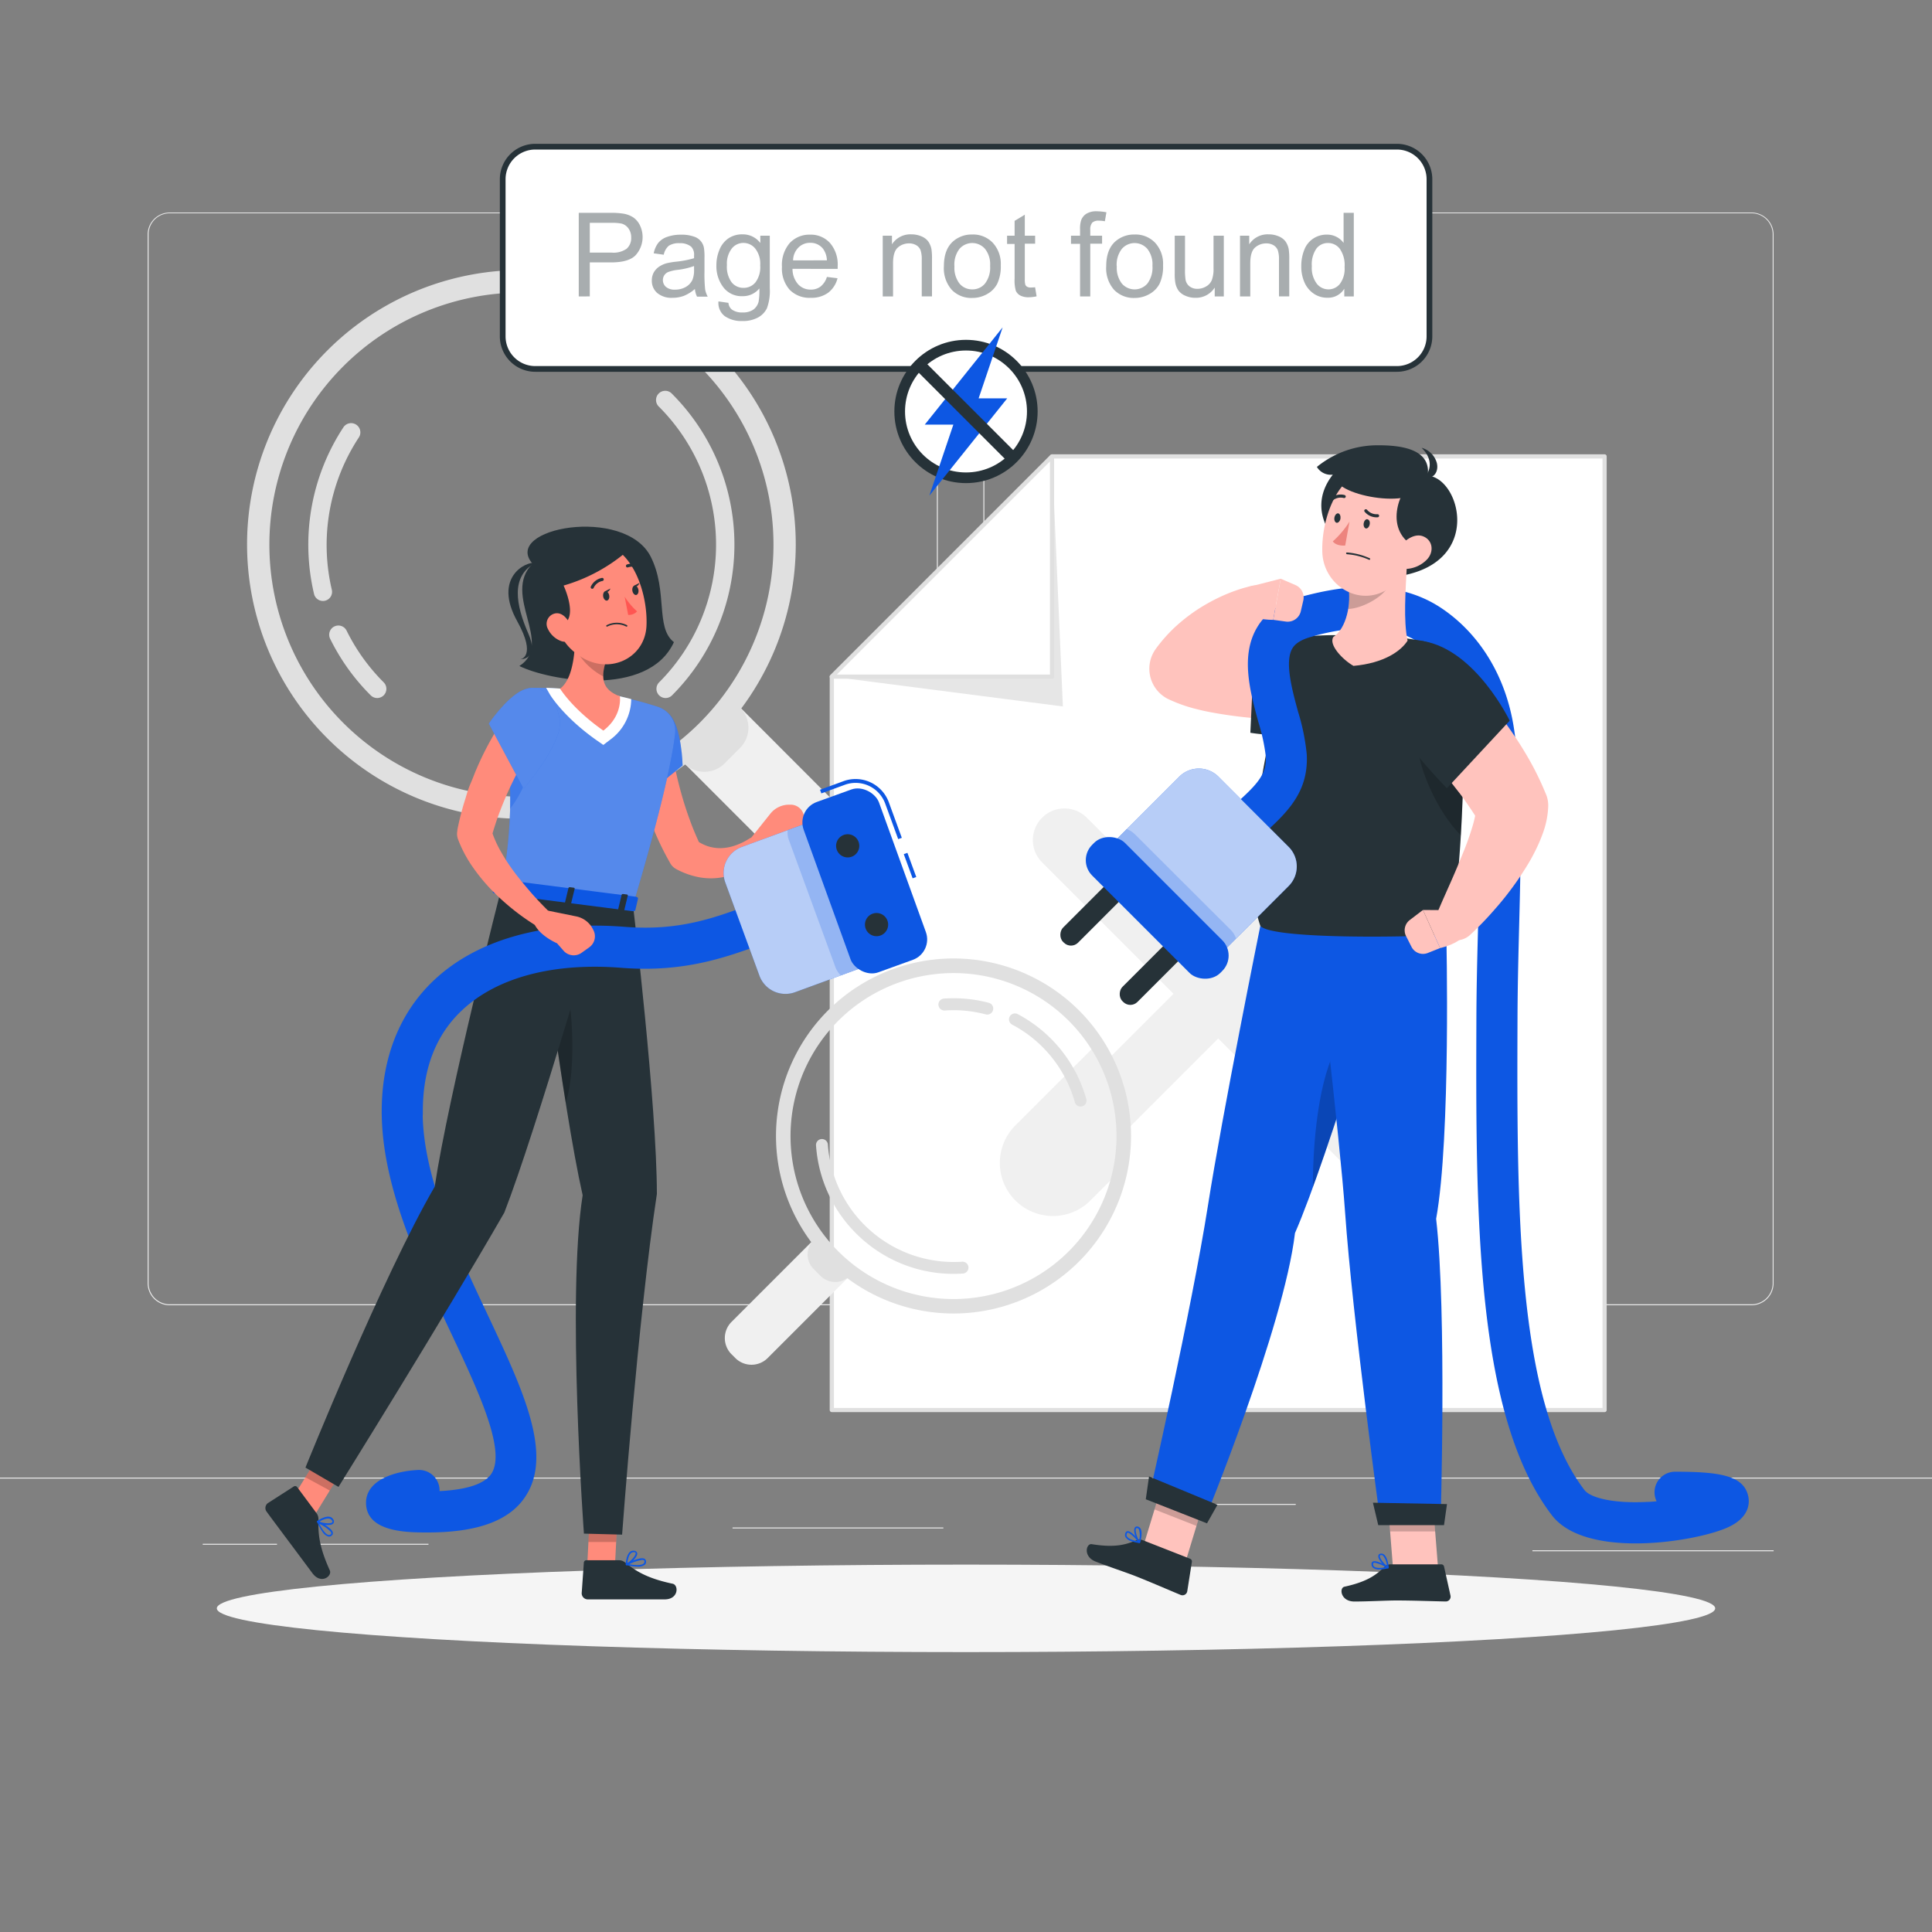 <svg xmlns="http://www.w3.org/2000/svg" viewBox="0 0 500 500"><rect x="0" y="0" width="500" height="500" fill="#808080" stroke="none"/><g id="freepik--background-complete--inject-34"><rect y="382.4" width="500" height="0.25" style="fill:#ebebeb"></rect><path d="M237,337.8H43.91a5.71,5.71,0,0,1-5.7-5.71V60.66A5.71,5.71,0,0,1,43.91,55H237a5.71,5.71,0,0,1,5.71,5.71V332.09A5.71,5.71,0,0,1,237,337.8ZM43.91,55.2a5.46,5.46,0,0,0-5.45,5.46V332.09a5.46,5.46,0,0,0,5.45,5.46H237a5.47,5.47,0,0,0,5.46-5.46V60.66A5.47,5.47,0,0,0,237,55.2Z" style="fill:#ebebeb"></path><path d="M453.31,337.8H260.21a5.72,5.72,0,0,1-5.71-5.71V60.66A5.72,5.72,0,0,1,260.21,55h193.1A5.71,5.71,0,0,1,459,60.66V332.09A5.71,5.71,0,0,1,453.31,337.8ZM260.21,55.2a5.47,5.47,0,0,0-5.46,5.46V332.09a5.47,5.47,0,0,0,5.46,5.46h193.1a5.47,5.47,0,0,0,5.46-5.46V60.66a5.47,5.47,0,0,0-5.46-5.46Z" style="fill:#ebebeb"></path><rect x="418.33" y="391.92" width="31.57" height="0.25" style="fill:#ebebeb"></rect><rect x="301.93" y="389.21" width="33.41" height="0.25" style="fill:#ebebeb"></rect><rect x="396.59" y="401.21" width="62.43" height="0.25" style="fill:#ebebeb"></rect><rect x="52.46" y="399.53" width="19.23" height="0.25" style="fill:#ebebeb"></rect><rect x="80.6" y="399.53" width="30.29" height="0.25" style="fill:#ebebeb"></rect><rect x="189.58" y="395.31" width="54.56" height="0.25" style="fill:#ebebeb"></rect><polygon points="272.26 118.13 215.28 175.12 215.28 364.91 415.27 364.91 415.27 118.13 272.26 118.13" style="fill:#fff"></polygon><path d="M415.27,365.45h-200a.54.54,0,0,1-.54-.54V175.12a.53.53,0,0,1,.16-.38l57-57a.57.57,0,0,1,.38-.16h143a.54.54,0,0,1,.54.54V364.91A.54.54,0,0,1,415.27,365.45Zm-199.45-1.07H414.73V118.67H272.49l-56.67,56.67Z" style="fill:#e0e0e0"></path><polygon points="215.28 175.12 275.07 182.83 272.26 118.13 215.28 175.12" style="fill:#e6e6e6"></polygon><polygon points="215.28 175.12 272.26 175.12 272.26 118.13 215.28 175.12" style="fill:#fff"></polygon><path d="M272.26,175.65h-57a.54.54,0,0,1-.5-.33.52.52,0,0,1,.12-.58l57-57a.56.56,0,0,1,.59-.12.55.55,0,0,1,.33.5v57A.54.54,0,0,1,272.26,175.65Zm-55.68-1.07h55.15V119.43Z" style="fill:#e0e0e0"></path><path d="M326.84,257.19l34-34a8.18,8.18,0,1,0-11.57-11.57l-34,34-34-34a8.18,8.18,0,0,0-11.57,11.57l34,34-34,34a8.18,8.18,0,0,0,11.57,11.57l34-34,34,34a8.18,8.18,0,1,0,11.57-11.57Z" style="fill:#f0f0f0"></path><path d="M223,229h0a10.23,10.23,0,0,1-14.46,0l-32.81-32.82,14.46-14.46L223,214.58A10.23,10.23,0,0,1,223,229Z" style="fill:#f0f0f0"></path><path d="M176,187.63h20.45a0,0,0,0,1,0,0v1.89a7.39,7.39,0,0,1-7.39,7.39h-5.67a7.39,7.39,0,0,1-7.39-7.39v-1.89A0,0,0,0,1,176,187.63Z" transform="translate(-81.4 188.02) rotate(-45)" style="fill:#e0e0e0"></path><path d="M84.71,90.71a71,71,0,1,0,100.46,0A71,71,0,0,0,84.71,90.71Zm96.36,96.36a65.23,65.23,0,1,1,0-92.25A65.23,65.23,0,0,1,181.07,187.07Z" style="fill:#e0e0e0"></path><path d="M172.26,180.65a2.38,2.38,0,0,1-1.68-4.06,50.48,50.48,0,0,0,0-71.29,2.38,2.38,0,1,1,3.36-3.36,55.22,55.22,0,0,1,0,78A2.38,2.38,0,0,1,172.26,180.65Z" style="fill:#e0e0e0"></path><path d="M83.58,155.53a2.37,2.37,0,0,1-2.31-1.83,55.37,55.37,0,0,1,7.6-43.11,2.38,2.38,0,0,1,4,2.62,50.65,50.65,0,0,0-7,39.4,2.36,2.36,0,0,1-1.76,2.86A2.64,2.64,0,0,1,83.58,155.53Z" style="fill:#e0e0e0"></path><path d="M97.62,180.65a2.38,2.38,0,0,1-1.68-.7,54.8,54.8,0,0,1-10.5-14.64,2.37,2.37,0,0,1,4.26-2.1,50.51,50.51,0,0,0,9.6,13.38,2.38,2.38,0,0,1,0,3.36A2.41,2.41,0,0,1,97.62,180.65Z" style="fill:#e0e0e0"></path><path d="M196.15,319.72h13.22a0,0,0,0,1,0,0v30.7a5.92,5.92,0,0,1-5.92,5.92h-1.39a5.92,5.92,0,0,1-5.92-5.92v-30.7a0,0,0,0,1,0,0Z" transform="translate(298.41 -44.37) rotate(45)" style="fill:#f0f0f0"></path><path d="M207,324.2H220.2a0,0,0,0,1,0,0v.63a5.37,5.37,0,0,1-5.37,5.37h-2.48a5.37,5.37,0,0,1-5.37-5.37v-.63A0,0,0,0,1,207,324.2Z" transform="translate(293.92 -55.19) rotate(45)" style="fill:#e0e0e0"></path><path d="M284.35,269.7l-21.9,21.89A13.74,13.74,0,0,0,281.88,311l8.86-8.85A47.07,47.07,0,0,0,284.35,269.7Z" style="fill:#f0f0f0"></path><path d="M292.6,290.82a45.94,45.94,0,1,0-42.64,49A45.94,45.94,0,0,0,292.6,290.82Zm-87.91,6.12a42.18,42.18,0,1,1,45,39.15A42.18,42.18,0,0,1,204.69,296.94Z" style="fill:#e0e0e0"></path><path d="M223.38,320.91a35.58,35.58,0,0,1-12.19-24.42,1.54,1.54,0,1,1,3.07-.21A32.64,32.64,0,0,0,249,326.53a1.53,1.53,0,1,1,.21,3.06A35.53,35.53,0,0,1,223.38,320.91Z" style="fill:#e0e0e0"></path><path d="M278.64,286a1.51,1.51,0,0,1-.47-.75,32.72,32.72,0,0,0-16.27-20.1,1.54,1.54,0,0,1,1.42-2.73,35.82,35.82,0,0,1,17.81,22,1.53,1.53,0,0,1-1.07,1.89A1.56,1.56,0,0,1,278.64,286Z" style="fill:#e0e0e0"></path><path d="M243.39,261.13a1.56,1.56,0,0,1-.52-1.06,1.54,1.54,0,0,1,1.42-1.64,35.88,35.88,0,0,1,11.6,1.09,1.54,1.54,0,1,1-.79,3,32.48,32.48,0,0,0-10.59-1A1.58,1.58,0,0,1,243.39,261.13Z" style="fill:#e0e0e0"></path></g><g id="freepik--Shadow--inject-34"><ellipse id="freepik--path--inject-34" cx="250" cy="416.24" rx="193.89" ry="11.32" style="fill:#f5f5f5"></ellipse></g><g id="freepik--character-1--inject-34"><path d="M137.82,145.88c-8.06,8.11,5.64,20.7-3.41,26.48,7.39,3.71,33.29,8.42,40-6.17-4.89-3.8-1.49-13.14-6-22.11C161.66,130.78,129.76,136.67,137.82,145.88Z" style="fill:#263238"></path><path d="M138.55,145.67c-2.51-.42-11,3.8-4.68,15.13,5.09,9.16.85,9.81.85,9.81s5,.14,2-6.67C133.54,156.67,132.05,149.13,138.55,145.67Z" style="fill:#263238"></path><path d="M198,217.61a2.46,2.46,0,0,0-3.3-1l-.59.31c-.19.1-.55.34-.84.51s-.63.36-.95.52a15.54,15.54,0,0,1-1.95.82,12.28,12.28,0,0,1-3.85.73,10.57,10.57,0,0,1-3.55-.57,12.76,12.76,0,0,1-2.09-1c-.86-1.9-1.68-3.82-2.38-5.8-.85-2.31-1.6-4.67-2.26-7.06s-1.24-4.81-1.72-7.24c-.25-1.21-.47-2.43-.67-3.64l-.27-1.81c-.09-.58-.17-1.24-.22-1.7l0-.2a5,5,0,0,0-10,1c.07.85.13,1.5.22,2.21s.19,1.39.29,2.08c.22,1.38.47,2.74.75,4.1a76.87,76.87,0,0,0,2.1,8c.39,1.32.87,2.62,1.32,3.93s1,2.59,1.57,3.86a72.36,72.36,0,0,0,3.71,7.49l.12.22a3.89,3.89,0,0,0,1.55,1.54,20.26,20.26,0,0,0,6.05,2.14,16.83,16.83,0,0,0,6.56-.14,17.3,17.3,0,0,0,8.09-4.39c.37-.34.72-.69,1-1.06s.62-.72,1-1.24A2.46,2.46,0,0,0,198,217.61Z" style="fill:#ff8b7b"></path><path d="M204.65,208.25h-.29a6.23,6.23,0,0,0-5,2.34l-4.83,6.06,0,4.14c3.88,1.54,8.8-2.61,8.8-2.61l2.49-.63a3.49,3.49,0,0,0,2.61-3.88l-.36-2.43A3.48,3.48,0,0,0,204.65,208.25Z" style="fill:#ff8b7b"></path><path d="M173.23,184.88c3.23,3.32,3.43,13.23,3.43,13.23l-12.92,10.4s-5.31-14.7-2.37-19.89C163.86,184.22,169.11,180.65,173.23,184.88Z" style="fill:#0D57E3"></path><g style="opacity:0.2"><path d="M173.23,184.88c3.23,3.32,3.43,13.23,3.43,13.23l-12.92,10.4s-5.31-14.7-2.37-19.89C163.86,184.22,169.11,180.65,173.23,184.88Z" style="fill:#fff"></path></g><polygon points="151.85 407.67 158.99 408.45 159.97 389.05 152.83 388.26 151.85 407.67" style="fill:#ff8b7b"></polygon><path d="M160.16,403.79h-8.39a.65.65,0,0,0-.67.61l-.56,7.93a1.59,1.59,0,0,0,1.55,1.59c3.54,0,3.58,0,8,0H172c3.66,0,3.67-3.71,2.09-4.05-7.11-1.5-9.88-3.58-12.39-5.56A2.5,2.5,0,0,0,160.16,403.79Z" style="fill:#263238"></path><polygon points="159.97 389.06 159.46 399.06 152.28 399.06 152.83 388.27 159.97 389.06" style="opacity:0.2"></polygon><path d="M163.82,234.27S170,286,170,309c-4.87,32-9,88.16-9,88.16l-9.88-.26s-4.49-61.16-.33-87.57c-5.33-23.66-11.91-78.26-11.91-78.26Z" style="fill:#263238"></path><path d="M144.77,248.67a29.51,29.51,0,0,0-3.42,1.78c1.36,10.21,3.15,23.06,5.05,34.92C149.64,275.61,147.89,254.15,144.77,248.67Z" style="opacity:0.2"></path><polygon points="74.53 389.66 80.42 393.77 90.58 377.21 84.69 373.1 74.53 389.66" style="fill:#ff8b7b"></polygon><path d="M81.91,391.6l-5-6.73a.64.64,0,0,0-.88-.17l-6.7,4.3a1.58,1.58,0,0,0-.35,2.19c2.09,2.85,2.13,2.87,4.76,6.41,1.63,2.17,4.88,6.54,7.12,9.55s5.17.73,4.49-.75c-3-6.59-3-10-2.94-13.24A2.54,2.54,0,0,0,81.91,391.6Z" style="fill:#263238"></path><polygon points="90.57 377.21 85.34 385.75 79.03 382.31 84.69 373.1 90.57 377.21" style="opacity:0.2"></polygon><path d="M110.66,396.6c-5.11,0-15.75,0-15.93-7.52-.14-5.9,7.16-8.35,13.46-8.65a5.32,5.32,0,0,1,5.57,5.06v.4c7.14-.34,11.76-1.9,13.45-4.56,3.81-6-3.49-21.49-10.54-36.46-8.3-17.61-17.7-37.56-17.88-56.67a5.32,5.32,0,0,1,5.27-5.37h0a5.33,5.33,0,0,1,5.32,5.27c.16,16.78,9,35.61,16.86,52.23,9,19.18,16.85,35.75,9.9,46.7C132.11,393.47,123.76,396.6,110.66,396.6Z" style="fill:#0D57E3"></path><path d="M155.91,233.25s-17.06,59.12-25.39,80.56c-16.14,28.06-42.92,71-42.92,71l-8.55-5s20-49.6,33.45-72.7c3.61-24,17.26-77.26,17.26-77.26Z" style="fill:#263238"></path><path d="M83.45,396.43a2.85,2.85,0,0,0,1.48,1.21,1,1,0,0,0,1-.33.7.7,0,0,0,.22-.61c-.12-1.2-3.22-2.76-3.84-3.06a.16.16,0,0,0-.2.07.23.23,0,0,0,0,.25A14.78,14.78,0,0,0,83.45,396.43Zm2.13,0a.83.83,0,0,1,.17.38.24.24,0,0,1-.08.21.69.69,0,0,1-.66.22c-.66-.13-1.53-1.2-2.37-2.89A10.54,10.54,0,0,1,85.58,396.39Z" style="fill:#0D57E3"></path><path d="M82.06,394l.06.05c1,.55,3.6,1,4.17.17a.87.87,0,0,0-.05-1c-1-1.77-4,.31-4.13.4a.24.24,0,0,0-.09.2A.33.33,0,0,0,82.06,394Zm3.8-.58a1,1,0,0,1,.08.11c.11.19.13.33.07.41-.33.48-2.25.31-3.37-.13C83.39,393.36,85.14,392.45,85.86,393.42Z" style="fill:#0D57E3"></path><path d="M165,405.44a2.89,2.89,0,0,0,1.86-.47,1,1,0,0,0,.31-1,.75.75,0,0,0-.36-.55c-1-.61-4.13.94-4.74,1.26a.17.17,0,0,0-.08.2.27.27,0,0,0,.19.17A13.93,13.93,0,0,0,165,405.44Zm1.24-1.73a.76.76,0,0,1,.41.09c.05,0,.1.07.12.19a.68.68,0,0,1-.22.66c-.49.45-1.87.51-3.73.18A10.42,10.42,0,0,1,166.19,403.71Z" style="fill:#0D57E3"></path><path d="M162.18,405.1l.07,0c1-.46,2.95-2.29,2.63-3.24a.87.87,0,0,0-.8-.53c-2-.23-2.14,3.39-2.15,3.54a.24.24,0,0,0,.11.2A.24.24,0,0,0,162.18,405.1Zm1.8-3.4h.14c.21,0,.34.09.37.19.19.55-1.09,2-2.12,2.63C162.46,403.65,162.78,401.7,164,401.7Z" style="fill:#0D57E3"></path><path d="M129.76,229.9l34.06,4.36c7.68-25.86,10.21-38.35,10.89-44.36a6.53,6.53,0,0,0-4.52-7c-2-.64-4.58-1.4-7.14-2-.87-.23-1.76-.44-2.63-.64a109.08,109.08,0,0,0-15.46-2c-.77-.07-1.53-.11-2.3-.15-1.51-.08-3-.1-4.36-.1a7.35,7.35,0,0,0-7.33,8c.27,3,.48,5.79.64,8.35.38,6,.5,10.8.41,15A129.36,129.36,0,0,1,129.76,229.9Z" style="fill:#0D57E3"></path><g style="opacity:0.3"><path d="M129.76,229.9l34.06,4.36c7.68-25.86,10.21-38.35,10.89-44.36a6.53,6.53,0,0,0-4.52-7c-2-.64-4.58-1.4-7.14-2-.87-.23-1.76-.44-2.63-.64a109.08,109.08,0,0,0-15.46-2c-.77-.07-1.53-.11-2.3-.15-1.51-.08-3-.1-4.36-.1a7.35,7.35,0,0,0-7.33,8c.27,3,.48,5.79.64,8.35.38,6,.5,10.8.41,15A129.36,129.36,0,0,1,129.76,229.9Z" style="fill:#fff"></path></g><path d="M132,209.32c4.5-5.82,6.13-12.48,4.67-16.15l-5.08,1.14C132,200.29,132.11,205.11,132,209.32Z" style="fill:#0D57E3;opacity:0.3"></path><path d="M163.05,180.84c-.88-.23-1.76-.44-2.63-.64a110.65,110.65,0,0,0-15.47-2c-.77-.06-1.53-.1-2.29-.14l-1.33-.06,1,1.75c.14.24,3.54,5.8,12,11.78l1.81,1.26,1.74-1.33a13.14,13.14,0,0,0,5.48-10.53Z" style="fill:#fff"></path><path d="M148.71,167.92c-.32,4.21-1.31,8.5-3.76,10.3,0,0,3.12,5.19,11.2,10.86,5.06-3.87,4.27-8.88,4.27-8.88-5.38-2-5-5.73-2.73-11.68l-4.2-2.26A2.75,2.75,0,0,0,148.71,167.92Z" style="fill:#ff8b7b"></path><path d="M153.49,166.26a2.75,2.75,0,0,0-4.73,1.28,17,17,0,0,0,7.35,7.51,18.21,18.21,0,0,1,1.57-6.53Z" style="opacity:0.2"></path><path d="M142.17,154.72c2.09,8.13,2.8,11.61,7.77,15,7.47,5.14,17,.8,17.37-7.78.35-7.73-3.12-19.73-11.8-21.45A11.45,11.45,0,0,0,142.17,154.72Z" style="fill:#ff8b7b"></path><path d="M162.86,142.17a43.9,43.9,0,0,1-17,9.37s6.21,13.21-5.41,9.88c-3.37-11.25,0-17.09,3-19.84C152.69,138.58,159.19,137.58,162.86,142.17Z" style="fill:#263238"></path><path d="M141.78,162.73a6.14,6.14,0,0,0,3.44,3.18c2,.72,3.19-1,2.76-3-.39-1.79-1.91-4.33-4-4.2A2.75,2.75,0,0,0,141.78,162.73Z" style="fill:#ff8b7b"></path><path d="M129.51,227.84l-1.93,2.85c-.15.22.1.5.49.55l35.72,4.58c.31,0,.58-.08.63-.27l.7-3c0-.21-.2-.42-.53-.47l-34.5-4.42A.6.6,0,0,0,129.51,227.84Z" style="fill:#0D57E3"></path><path d="M133.64,232.29l-.92-.12c-.18,0-.31-.14-.28-.25l.94-3.91a.33.33,0,0,1,.38-.16l.93.12c.18,0,.31.13.28.25l-.94,3.9C134,232.24,133.83,232.31,133.64,232.29Z" style="fill:#263238"></path><path d="M161.15,235.81l-.92-.11c-.18,0-.31-.14-.28-.26l.94-3.9c0-.11.2-.19.38-.17l.93.12c.18,0,.31.14.28.25l-.94,3.91C161.51,235.76,161.34,235.84,161.15,235.81Z" style="fill:#263238"></path><path d="M147.4,234.05l-.92-.12c-.19,0-.32-.13-.29-.25l.94-3.9c0-.12.2-.19.39-.17l.92.12c.18,0,.31.14.29.25l-.95,3.91C147.76,234,147.58,234.07,147.4,234.05Z" style="fill:#263238"></path><path d="M156.1,154.37c.12.67.58,1.15,1,1.06s.69-.69.56-1.36-.59-1.15-1-1.06S156,153.7,156.1,154.37Z" style="fill:#263238"></path><path d="M163.66,152.92c.13.67.59,1.14,1,1.06s.69-.7.56-1.37-.59-1.14-1-1.06S163.54,152.25,163.66,152.92Z" style="fill:#263238"></path><path d="M164,151.63l1.52-.78S165,152.27,164,151.63Z" style="fill:#263238"></path><path d="M161.66,154.42a18.53,18.53,0,0,0,3.21,3.81,2.91,2.91,0,0,1-2.3.91Z" style="fill:#ff5652"></path><path d="M156.94,161.84a.2.2,0,0,0,.24.31,5.37,5.37,0,0,1,4.88,0,.2.2,0,0,0,.27-.07.21.21,0,0,0-.06-.28,5.78,5.78,0,0,0-5.27,0S157,161.82,156.94,161.84Z" style="fill:#263238"></path><path d="M153.49,152.31a.36.36,0,0,0,.14-.16,3.17,3.17,0,0,1,2.26-1.79.4.4,0,0,0,.35-.45.39.39,0,0,0-.44-.35,4,4,0,0,0-2.89,2.24.4.4,0,0,0,.58.51Z" style="fill:#263238"></path><path d="M165.91,147.24l.05-.05a.4.4,0,0,0-.1-.56,4,4,0,0,0-3.62-.54.41.41,0,0,0-.22.52.4.4,0,0,0,.52.22,3.16,3.16,0,0,1,2.86.46A.39.39,0,0,0,165.91,147.24Z" style="fill:#263238"></path><path d="M156.47,153.08l1.52-.77S157.4,153.72,156.47,153.08Z" style="fill:#263238"></path><path d="M104.11,293.47a5.32,5.32,0,0,1-5.32-5.27c-.14-14.2,4.59-26.19,13.68-34.67,11.19-10.44,28.64-15.29,49.16-13.67,14.39,1.14,23.62-2.36,34.3-6.43,1.76-.66,3.53-1.34,5.35-2a5.32,5.32,0,1,1,3.64,10c-1.77.64-3.49,1.3-5.2,1.95-10.89,4.14-22.14,8.41-38.93,7.09-17.5-1.39-32.08,2.46-41.06,10.84-7,6.48-10.41,15.49-10.3,26.79a5.32,5.32,0,0,1-5.27,5.37Z" style="fill:#0D57E3"></path><path d="M191.21,215.28H214a7.17,7.17,0,0,1,7.17,7.17v25.69a7.17,7.17,0,0,1-7.17,7.17H191.21a0,0,0,0,1,0,0v-40A0,0,0,0,1,191.21,215.28Z" transform="translate(480.74 385.31) rotate(159.88)" style="fill:#0D57E3"></path><path d="M191.21,215.28H214a7.17,7.17,0,0,1,7.17,7.17v25.69a7.17,7.17,0,0,1-7.17,7.17H191.21a0,0,0,0,1,0,0v-40A0,0,0,0,1,191.21,215.28Z" transform="translate(480.74 385.31) rotate(159.88)" style="fill:#fff;opacity:0.7"></path><path d="M203.84,214.84l9.55-3.49,13.76,37.58-9.55,3.5a5.77,5.77,0,0,1-1.42-2.2l-12-32.79A5.7,5.7,0,0,1,203.84,214.84Z" style="fill:#0D57E3;opacity:0.2"></path><rect x="235" y="220.7" width="1" height="6.66" transform="translate(-62.68 94.66) rotate(-20.12)" style="fill:#0D57E3"></rect><path d="M232.45,217.16l-3.37-9.22a8.16,8.16,0,0,0-7.65-5.33,8,8,0,0,0-2.78.49l-6.08,2.23-.35-.94,6.09-2.23a9,9,0,0,1,3.12-.55,9.18,9.18,0,0,1,8.59,6l3.37,9.22Z" style="fill:#0D57E3"></path><rect x="212.75" y="205.65" width="20.74" height="46.89" rx="5.62" transform="matrix(-0.94, 0.34, -0.34, -0.94, 511.43, 367.47)" style="fill:#0D57E3"></rect><path d="M222.2,217.87a3,3,0,1,1-3.84-1.79A3,3,0,0,1,222.2,217.87Z" style="fill:#263238"></path><path d="M229.67,238.26a3,3,0,1,1-3.85-1.79A3,3,0,0,1,229.67,238.26Z" style="fill:#263238"></path><path d="M142,235.85l-.08-.09c-1.56-1.56-3.21-3.26-4.7-5s-2.95-3.48-4.28-5.28a49.41,49.41,0,0,1-3.55-5.51,28.72,28.72,0,0,1-1.93-4.27c.6-2,1.24-4,2-5.92.87-2.31,1.85-4.58,2.92-6.82s2.21-4.44,3.44-6.59c.6-1.08,1.23-2.15,1.88-3.2l1-1.54c.31-.5.68-1,.94-1.43l.11-.16a5,5,0,0,0-8.16-5.77c-.5.68-.88,1.22-1.28,1.81s-.76,1.18-1.14,1.77c-.73,1.18-1.44,2.37-2.12,3.58a79,79,0,0,0-3.67,7.44c-.56,1.26-1,2.55-1.57,3.84s-.95,2.6-1.35,3.94a73.83,73.83,0,0,0-2.09,8.09l0,.23a4,4,0,0,0,.15,2.19,32.78,32.78,0,0,0,3.83,7.24,48.22,48.22,0,0,0,4.94,6,61.7,61.7,0,0,0,5.59,5.05,59.47,59.47,0,0,0,6.17,4.31,2.48,2.48,0,0,0,3-3.9Z" style="fill:#ff8b7b"></path><path d="M153.62,240.82l-.13-.26a6.2,6.2,0,0,0-4.37-3.4l-7.59-1.54-3.71,1.85c.4,4.16,6.34,6.65,6.34,6.65l1.69,1.93a3.5,3.5,0,0,0,4.64.55l2-1.43A3.48,3.48,0,0,0,153.62,240.82Z" style="fill:#ff8b7b"></path><path d="M135.19,178.65c-4.21,1.93-8.69,8.61-8.69,8.61l9,16.85s10.23-11.79,9.37-17.69C144.17,181.41,140.55,176.19,135.19,178.65Z" style="fill:#0D57E3"></path><g style="opacity:0.3"><path d="M135.19,178.65c-4.21,1.93-8.69,8.61-8.69,8.61l9,16.85s10.23-11.79,9.37-17.69C144.17,181.41,140.55,176.19,135.19,178.65Z" style="fill:#fff"></path></g></g><g id="freepik--character-2--inject-34"><path d="M423.29,399.43c-8.81,0-17.47-1.81-21.67-7.29-19.88-26-19.7-78.3-19.53-128.91.1-27.25,2.25-53-.78-73-1.78-11.79-8-19.88-14.28-24.06-9.32-6.16-22.12-2.85-27.59-1.44a5.32,5.32,0,1,1-2.66-10.3c6.83-1.77,22.85-5.9,36.11,2.86,8.95,5.91,16.69,16.46,18.94,31.35,3.15,20.8,1,46.93.9,74.59-.17,48.83-.34,99.32,17.34,122.41,1.43,1.86,7,3.53,16.25,3.05.82,0,1.62-.09,2.41-.16a5.22,5.22,0,0,1-.54-2.33,5.32,5.32,0,0,1,5.32-5.32c11.63,0,17.75,1,18.93,6.32.34,1.53.52,5.37-5.1,8C443.14,397.17,433.12,399.43,423.29,399.43Z" style="fill:#0D57E3"></path><polygon points="306.87 404.02 296.02 399.75 301.74 380.94 312.6 385.2 306.87 404.02" style="fill:#ffc3bd"></polygon><path d="M295.76,398.6,308,403.4a.75.75,0,0,1,.46.8l-1.2,7.62a1.25,1.25,0,0,1-1.7.95c-3.07-1.27-7.88-3.37-11.77-4.9-2.39-.94-6.94-2.44-10.25-3.74s-2.45-4.74-1-4.5c6.59,1.06,9.11-.07,11.74-1.05A2,2,0,0,1,295.76,398.6Z" style="fill:#263238"></path><polygon points="312.6 385.21 301.74 380.94 298.79 390.64 309.65 394.91 312.6 385.21" style="opacity:0.2"></polygon><path d="M326.17,239.61s-9.82,48.54-13.57,72.48c-4.22,26.83-15.37,75.84-15.37,75.84l14.43,5.67s20.61-50.18,23.48-74.48c8.65-19.75,25.85-77.87,25.85-77.87Z" style="fill:#0D57E3"></path><polygon points="296.53 388.01 312.37 394.24 315.08 389.44 297.37 382.1 296.53 388.01" style="fill:#263238"></polygon><path d="M292.65,398.81a2.59,2.59,0,0,1-1.36-1,1.24,1.24,0,0,1,0-1.14.62.62,0,0,1,.52-.4c1.05-.11,3,2.45,3.19,2.75a.2.2,0,0,1,0,.22.2.2,0,0,1-.2.09A10.18,10.18,0,0,1,292.65,398.81Zm-.53-2.09a.5.5,0,0,0-.26-.05c-.06,0-.13,0-.2.17a.8.8,0,0,0,0,.78c.29.53,1.29,1,2.74,1.24A7.86,7.86,0,0,0,292.12,396.72Z" style="fill:#0D57E3"></path><path d="M294.78,399.32a.16.16,0,0,1-.08-.06c-.64-.76-1.54-3.11-1-3.92a.66.66,0,0,1,.79-.25,1.1,1.1,0,0,1,.7.55c.62,1.11-.08,3.45-.11,3.55a.21.21,0,0,1-.16.14A.14.14,0,0,1,294.78,399.32Zm-.34-3.82-.08,0c-.26-.06-.32,0-.35.09-.3.48.19,2.18.76,3.11a4.82,4.82,0,0,0,0-2.84A.7.7,0,0,0,294.44,395.5Z" style="fill:#0D57E3"></path><path d="M347.34,269c-5.44,6.74-7.59,23.92-7.57,38.24,3.67-10.11,7.88-22.95,11.58-34.61Z" style="opacity:0.2"></path><polygon points="372.17 405.83 360.51 405.83 358.96 386.23 370.62 386.23 372.17 405.83" style="fill:#ffc3bd"></polygon><path d="M359.85,404.85H373a.73.73,0,0,1,.72.58l1.67,7.52a1.25,1.25,0,0,1-1.24,1.51c-3.32-.06-8.55-.26-12.73-.26-2.58,0-7.36.27-10.91.27s-4-3.51-2.57-3.83c6.53-1.43,8.47-3.39,10.55-5.27A2.06,2.06,0,0,1,359.85,404.85Z" style="fill:#263238"></path><polygon points="370.62 386.23 358.95 386.23 359.76 396.34 371.43 396.34 370.62 386.23" style="opacity:0.2"></polygon><path d="M340.29,240.22s6.46,54.09,7.82,73.56c1.89,27.1,9.2,80.6,9.2,80.6h15.5s1.66-54.64-1.14-78.95c3.86-21.21,2.64-73.58,2.64-73.58Z" style="fill:#0D57E3"></path><polygon points="356.69 394.71 373.71 394.71 374.48 389.26 355.31 388.9 356.69 394.71" style="fill:#263238"></polygon><path d="M357,406.18a2.58,2.58,0,0,1-1.63-.43,1.25,1.25,0,0,1-.42-1.06.64.64,0,0,1,.35-.57c.94-.48,3.67,1.2,4,1.39a.2.2,0,0,1,.1.2.23.23,0,0,1-.16.17A10,10,0,0,1,357,406.18Zm-1.26-1.75a.53.53,0,0,0-.26.05c-.05,0-.11.08-.12.23a.8.8,0,0,0,.27.73c.46.39,1.57.44,3,.15A8.08,8.08,0,0,0,355.77,404.43Z" style="fill:#0D57E3"></path><path d="M359.2,405.88l-.1,0c-.87-.48-2.57-2.33-2.39-3.28a.65.65,0,0,1,.64-.52,1.07,1.07,0,0,1,.85.25c1,.81,1.19,3.25,1.2,3.35a.22.22,0,0,1-.09.19A.23.23,0,0,1,359.2,405.88Zm-1.71-3.43h-.09c-.26,0-.28.16-.29.21-.11.55,1,2,1.84,2.62a4.86,4.86,0,0,0-1-2.66A.75.75,0,0,0,357.49,402.45Z" style="fill:#0D57E3"></path><path d="M345.64,165.63h0l-9.34-.12c-3.14,0-6.26-.1-9.35-.15-.94,0-1.86-.06-2.79-.1.06,0,.1-.11.15-.16.66-.7,1.32-1.42,2-2.11q.51-.54,1-1.05c.31-.34.71-.72.92-1l.85-1.08a5.17,5.17,0,0,0-5.42-8.18l-1.85.5c-.57.17-1.14.36-1.71.55-1.12.39-2.22.82-3.31,1.29a49.09,49.09,0,0,0-6.35,3.38,45.63,45.63,0,0,0-5.95,4.53,39.42,39.42,0,0,0-5.31,5.91,9.07,9.07,0,0,0-1,1.72,8.76,8.76,0,0,0,4.52,11.53l.91.4a38.36,38.36,0,0,0,6.36,2.1c1.9.49,3.7.81,5.47,1.11s3.5.54,5.22.75,3.42.37,5.12.51c3.39.3,6.75.45,10.1.55s6.63.1,10.11-.06a10.42,10.42,0,0,0-.34-20.83Z" style="fill:#ffc3bd"></path><path d="M351.08,183.88c-8.07,9.2-27.49,5.76-27.49,5.76l1.07-22.92a101,101,0,0,1,20.26-2.35C356.32,164.35,357.54,176.5,351.08,183.88Z" style="fill:#263238"></path><path d="M329.54,176.83c-.48,3.7-1,8.68-1.31,15.38-4.21,21.3-5.78,36.39-2.06,47.4,2.94,3.63,41.25,2.93,48.14,2.23,4-9.9,4.42-38.32,4.89-62.21a13.77,13.77,0,0,0-11.45-13.82,92.49,92.49,0,0,0-26.12-.88A13.76,13.76,0,0,0,329.54,176.83Z" style="fill:#263238"></path><path d="M366.71,191.37c.13,7.28,5.41,18.91,11.35,24.81.36-6.15.59-12.82.77-19.55Z" style="opacity:0.2"></path><path d="M400.09,205.52l-.34-.8a76,76,0,0,0-4.89-9.67c-1.78-3-3.7-5.83-5.69-8.56s-4.1-5.34-6.26-7.88c-1.1-1.26-2.19-2.52-3.34-3.74l-1.73-1.82L376,171.19a10.42,10.42,0,0,0-15.08,14.37l.3.33,5.87,6.53c2,2.22,3.91,4.48,5.81,6.73.92,1.13,1.87,2.26,2.73,3.41s1.77,2.26,2.63,3.4c1.24,1.73,2.44,3.45,3.51,5.14a25.68,25.68,0,0,1-.62,2.53,72.68,72.68,0,0,1-2.53,7.14c-1,2.47-2.06,5-3.16,7.49s-2.28,5.09-3.33,7.59l-.1.22a5.26,5.26,0,0,0,8.4,5.91,83,83,0,0,0,6.27-6.48q3-3.37,5.63-7.1c.89-1.25,1.74-2.55,2.58-3.9a45.2,45.2,0,0,0,2.39-4.25,39.75,39.75,0,0,0,2.1-4.92,22.39,22.39,0,0,0,1.28-6.71A7.49,7.49,0,0,0,400.09,205.52Z" style="fill:#ffc3bd"></path><path d="M368.43,165.94c13.49,2.31,22.28,20.57,22.28,20.57L374.45,204s-9.37-9.54-15-18.38C353.38,176,358.77,164.3,368.43,165.94Z" style="fill:#263238"></path><path d="M343.79,137.15c-2.26-3.79-3-9,1.14-14.31a4.2,4.2,0,0,1-4.12-2,24.79,24.79,0,0,1,16.09-5.6c12.1,0,13,4.67,12.59,7.86,8.28.53,14.32,22.06-6.67,25.87C350.81,136.32,343.79,137.15,343.79,137.15Z" style="fill:#263238"></path><path d="M368.73,123.49s3.37-3.44-.82-7.6a5.64,5.64,0,0,1,3.94,3.92C372.44,122.23,370.81,124.17,368.73,123.49Z" style="fill:#263238"></path><path d="M364.09,146.34c-.32,6.63-.92,14.17.19,19.46-1.72,2.71-6.12,5.83-14,6.53-2.8-1.59-6.5-5.48-5.21-7.48,3.35-2.15,4.77-8.66,3.81-13.53Z" style="fill:#ffc3bd"></path><path d="M360.25,147.59l-11.39,3.73a17.87,17.87,0,0,1,.05,6.28c3.4-.11,8.11-2.67,9.88-5.07A6.32,6.32,0,0,0,360.25,147.59Z" style="opacity:0.2"></path><path d="M367.41,135.84c-2.11,8.13-2.93,13-7.91,16.41-7.49,5.13-16.91-.62-17.28-9.21-.32-7.74,3.18-19.74,11.88-21.45A11.46,11.46,0,0,1,367.41,135.84Z" style="fill:#ffc3bd"></path><path d="M365.73,124.2c-3.57,2.54-8,13.3,1,17.62C374.81,134.72,372.72,124.2,365.73,124.2Z" style="fill:#263238"></path><path d="M367.79,125.49c1.53-7.08-16.34-10.74-22-2.47C343.87,128,366.71,132.4,367.79,125.49Z" style="fill:#263238"></path><path d="M354.46,144.47h0a17.28,17.28,0,0,0-5.88-1.49.21.21,0,0,0-.21.22.29.29,0,0,0,.27.24,16.75,16.75,0,0,1,5.64,1.42.24.24,0,0,0,.31-.11A.21.21,0,0,0,354.46,144.47Z" style="fill:#263238"></path><path d="M369.36,144.73a8,8,0,0,1-5.56,2.51c-2.8.06-3.51-2.61-2.16-4.89,1.22-2,4.14-4.56,6.68-3.54S371.12,142.82,369.36,144.73Z" style="fill:#ffc3bd"></path><path d="M354.48,135.7c-.13.67-.59,1.15-1,1.06s-.68-.7-.55-1.37.59-1.14,1-1S354.61,135,354.48,135.7Z" style="fill:#263238"></path><path d="M346.91,134.23c-.13.67-.59,1.14-1,1.06s-.69-.7-.56-1.37.59-1.15,1-1.06S347,133.56,346.91,134.23Z" style="fill:#263238"></path><path d="M349.25,135a24.53,24.53,0,0,1-4.32,5.11c1,1.33,3.21,1.07,3.21,1.07Z" style="fill:#ed847e"></path><path d="M353.39,131.81a.43.43,0,0,1,.4.12,3.19,3.19,0,0,0,2.66,1.15.41.41,0,0,1,.46.34.39.39,0,0,1-.34.45,4,4,0,0,1-3.38-1.41.39.39,0,0,1,0-.56A.51.51,0,0,1,353.39,131.81Z" style="fill:#263238"></path><path d="M344.57,129.59a.36.36,0,0,1-.21-.13.4.4,0,0,1,.07-.57,4,4,0,0,1,3.57-.77.41.41,0,0,1,.26.51.43.43,0,0,1-.51.25h0a3.19,3.19,0,0,0-2.83.64A.35.35,0,0,1,344.57,129.59Z" style="fill:#263238"></path><path d="M376.85,235.56l-8.59-.06,4.44,9.86s7.33-1.57,6.93-5.55Z" style="fill:#ffc3bd"></path><path d="M363.89,242.27l1.41,2.78a3.34,3.34,0,0,0,4.21,1.58l3.19-1.27-4.44-9.86-3.41,2.6A3.33,3.33,0,0,0,363.89,242.27Z" style="fill:#ffc3bd"></path><path d="M311.46,228.3a5.33,5.33,0,0,1-3.81-9c3.82-3.94,7.27-7,10.31-9.67,7.34-6.47,9.87-9,9.63-13.85a48.72,48.72,0,0,0-1.9-8.82c-2.19-8.05-4.67-17.16-.42-24.47,2.28-3.93,6.15-6.62,11.51-8a5.32,5.32,0,0,1,2.66,10.3c-3.77,1-4.68,2.53-5,3.05-2,3.45-.07,10.59,1.49,16.32a55.55,55.55,0,0,1,2.26,11.1c.5,10.25-5.55,15.59-13.22,22.35-2.89,2.56-6.18,5.46-9.72,9.1A5.29,5.29,0,0,1,311.46,228.3Z" style="fill:#0D57E3"></path><path d="M323.13,151.9l8.32-2.13-1.94,10.64s-7.49.23-8.05-3.72Z" style="fill:#ffc3bd"></path><path d="M337.29,155.41l-.64,2.78a3.49,3.49,0,0,1-3.88,2.67l-3.26-.45,1.94-10.64,3.82,1.65A3.49,3.49,0,0,1,337.29,155.41Z" style="fill:#ffc3bd"></path><rect x="289.06" y="203.83" width="5.5" height="46.89" rx="2.59" transform="translate(246.1 -139.77) rotate(44.99)" style="fill:#263238"></rect><rect x="304.41" y="219.18" width="5.5" height="46.89" rx="2.59" transform="translate(261.53 -146.14) rotate(45)" style="fill:#263238"></rect><path d="M293.18,203h29.39a7.17,7.17,0,0,1,7.17,7.17v25.69a7.17,7.17,0,0,1-7.17,7.17H293.18a0,0,0,0,1,0,0V203a0,0,0,0,1,0,0Z" transform="translate(-66.44 285.55) rotate(-45)" style="fill:#0D57E3"></path><path d="M293.18,203h29.39a7.17,7.17,0,0,1,7.17,7.17v25.69a7.17,7.17,0,0,1-7.17,7.17H293.18a0,0,0,0,1,0,0V203a0,0,0,0,1,0,0Z" transform="translate(-66.44 285.55) rotate(-45)" style="fill:#fff;opacity:0.7"></path><path d="M291.58,214.56l-7.2,7.19,28.31,28.31,7.19-7.2a5.74,5.74,0,0,0-1.39-2.22L293.8,216A5.74,5.74,0,0,0,291.58,214.56Z" style="fill:#0D57E3;opacity:0.2"></path><rect x="293.5" y="211.51" width="11.97" height="46.89" rx="5.62" transform="translate(-78.42 280.59) rotate(-45)" style="fill:#0D57E3"></rect></g><g id="freepik--page-not-found--inject-34"><rect x="130.06" y="37.96" width="239.88" height="57.52" rx="8.42" style="fill:#fff"></rect><path d="M361.52,96.22h-223a9.17,9.17,0,0,1-9.16-9.16V46.38a9.17,9.17,0,0,1,9.16-9.16h223a9.17,9.17,0,0,1,9.16,9.16V87.06A9.17,9.17,0,0,1,361.52,96.22Zm-223-57.52a7.69,7.69,0,0,0-7.68,7.68V87.06a7.69,7.69,0,0,0,7.68,7.68h223a7.69,7.69,0,0,0,7.68-7.68V46.38a7.69,7.69,0,0,0-7.68-7.68Z" style="fill:#263238"></path><g style="opacity:0.4"><path d="M149.78,76.72V55.08h8.16a20.86,20.86,0,0,1,3.3.2,6.68,6.68,0,0,1,2.67,1,5.28,5.28,0,0,1,1.73,2.09,7,7,0,0,1-1.1,7.63q-1.75,1.9-6.34,1.91h-5.56v8.8Zm2.86-11.35h5.6a5.92,5.92,0,0,0,3.94-1,3.66,3.66,0,0,0,1.17-2.9,3.91,3.91,0,0,0-.69-2.33,3.26,3.26,0,0,0-1.81-1.28,12.77,12.77,0,0,0-2.67-.19h-5.54Z" style="fill:#263238"></path><path d="M179.84,74.79A10.24,10.24,0,0,1,177,76.56a8.32,8.32,0,0,1-2.93.51,5.73,5.73,0,0,1-4-1.26,4.16,4.16,0,0,1-1.38-3.22,4.31,4.31,0,0,1,.52-2.11A4.5,4.5,0,0,1,170.6,69a6.72,6.72,0,0,1,1.92-.87,20.59,20.59,0,0,1,2.36-.4,24.45,24.45,0,0,0,4.74-.91c0-.36,0-.6,0-.69a2.93,2.93,0,0,0-.75-2.29,4.46,4.46,0,0,0-3-.9,4.77,4.77,0,0,0-2.77.65,4.1,4.1,0,0,0-1.32,2.33l-2.6-.36a6.48,6.48,0,0,1,1.17-2.69,5.12,5.12,0,0,1,2.35-1.58,10.44,10.44,0,0,1,3.56-.55,9.33,9.33,0,0,1,3.26.47,3.74,3.74,0,0,1,2.67,3,14.87,14.87,0,0,1,.13,2.45v3.54a38.39,38.39,0,0,0,.17,4.69,6.23,6.23,0,0,0,.67,1.88h-2.77A5.59,5.59,0,0,1,179.84,74.79Zm-.22-5.94a18.94,18.94,0,0,1-4.34,1,9.8,9.8,0,0,0-2.32.54,2.29,2.29,0,0,0-1.05.86,2.34,2.34,0,0,0,.44,3,3.41,3.41,0,0,0,2.35.71,5.47,5.47,0,0,0,2.73-.67,4.16,4.16,0,0,0,1.76-1.84,6.47,6.47,0,0,0,.43-2.65Z" style="fill:#263238"></path><path d="M185.94,78l2.58.38a2.46,2.46,0,0,0,.9,1.74,4.37,4.37,0,0,0,2.7.74,4.69,4.69,0,0,0,2.85-.74,3.65,3.65,0,0,0,1.36-2.06,16.84,16.84,0,0,0,.19-3.41,5.46,5.46,0,0,1-4.34,2,5.91,5.91,0,0,1-5-2.33,9,9,0,0,1-1.78-5.6,10.3,10.3,0,0,1,.82-4.14,6.5,6.5,0,0,1,2.35-2.93,6.36,6.36,0,0,1,3.63-1,5.63,5.63,0,0,1,4.57,2.24V61h2.45V74.59a13,13,0,0,1-.74,5.19,5.48,5.48,0,0,1-2.37,2.42,8.15,8.15,0,0,1-4,.88,7.53,7.53,0,0,1-4.54-1.26A4.26,4.26,0,0,1,185.94,78Zm2.19-9.42a6.76,6.76,0,0,0,1.23,4.5,3.88,3.88,0,0,0,3.07,1.42,3.93,3.93,0,0,0,3.07-1.41,6.55,6.55,0,0,0,1.24-4.42,6.37,6.37,0,0,0-1.28-4.34,3.91,3.91,0,0,0-3.07-1.46,3.82,3.82,0,0,0-3,1.44A6.36,6.36,0,0,0,188.13,68.6Z" style="fill:#263238"></path><path d="M214,71.67l2.75.34a6.79,6.79,0,0,1-2.41,3.74,7.27,7.27,0,0,1-4.49,1.32A7.16,7.16,0,0,1,204.37,75a8.28,8.28,0,0,1-2-5.95,8.67,8.67,0,0,1,2-6.14,6.91,6.91,0,0,1,5.28-2.18,6.69,6.69,0,0,1,5.14,2.14,8.48,8.48,0,0,1,2,6c0,.16,0,.4,0,.71H205.1a6,6,0,0,0,1.46,4,4.36,4.36,0,0,0,3.28,1.37,4.08,4.08,0,0,0,2.49-.77A5.06,5.06,0,0,0,214,71.67Zm-8.72-4.29H214a5.34,5.34,0,0,0-1-3,4.08,4.08,0,0,0-3.3-1.54,4.19,4.19,0,0,0-3.07,1.23A4.76,4.76,0,0,0,205.25,67.38Z" style="fill:#263238"></path><path d="M228.45,76.72V61h2.39v2.23a5.65,5.65,0,0,1,5-2.58,6.53,6.53,0,0,1,2.61.51,4.1,4.1,0,0,1,1.78,1.33,5.24,5.24,0,0,1,.83,2,16.37,16.37,0,0,1,.14,2.58v9.64h-2.65V67.18a7.37,7.37,0,0,0-.31-2.43,2.62,2.62,0,0,0-1.1-1.28,3.53,3.53,0,0,0-1.86-.48,4.3,4.3,0,0,0-2.93,1.08c-.82.72-1.23,2.08-1.23,4.09v8.56Z" style="fill:#263238"></path><path d="M244.28,68.88q0-4.35,2.42-6.45a7.3,7.3,0,0,1,4.93-1.74,7,7,0,0,1,5.28,2.12A8,8,0,0,1,259,68.66a10.44,10.44,0,0,1-.91,4.76,6.46,6.46,0,0,1-2.64,2.69,7.71,7.71,0,0,1-3.79,1A7,7,0,0,1,246.31,75,8.42,8.42,0,0,1,244.28,68.88Zm2.73,0a6.71,6.71,0,0,0,1.31,4.51,4.22,4.22,0,0,0,3.31,1.5,4.16,4.16,0,0,0,3.29-1.51,6.8,6.8,0,0,0,1.32-4.59,6.4,6.4,0,0,0-1.33-4.4,4.38,4.38,0,0,0-6.59,0A6.66,6.66,0,0,0,247,68.88Z" style="fill:#263238"></path><path d="M267.88,74.34l.39,2.35a9.75,9.75,0,0,1-2,.24,4.59,4.59,0,0,1-2.24-.46,2.66,2.66,0,0,1-1.13-1.2,9.8,9.8,0,0,1-.32-3.14v-9h-1.95V61h1.95V57.16l2.64-1.6V61h2.67v2.07h-2.67v9.17a4.79,4.79,0,0,0,.14,1.46,1.13,1.13,0,0,0,.46.51,1.73,1.73,0,0,0,.91.2A8.62,8.62,0,0,0,267.88,74.34Z" style="fill:#263238"></path><path d="M279.52,76.72V63.11h-2.35V61h2.35V59.37A7.18,7.18,0,0,1,279.8,57a3.35,3.35,0,0,1,1.35-1.68,4.85,4.85,0,0,1,2.71-.64,13.59,13.59,0,0,1,2.48.26l-.4,2.32a8.76,8.76,0,0,0-1.57-.15,2.36,2.36,0,0,0-1.71.52,2.83,2.83,0,0,0-.5,1.93V61h3.06v2.07h-3.06V76.72Z" style="fill:#263238"></path><path d="M286.29,68.88q0-4.35,2.42-6.45a7.33,7.33,0,0,1,4.94-1.74,7,7,0,0,1,5.28,2.12A8,8,0,0,1,301,68.66a10.45,10.45,0,0,1-.9,4.76,6.42,6.42,0,0,1-2.65,2.69,7.67,7.67,0,0,1-3.78,1A7.06,7.06,0,0,1,288.32,75,8.42,8.42,0,0,1,286.29,68.88Zm2.74,0a6.65,6.65,0,0,0,1.31,4.51,4.37,4.37,0,0,0,6.6,0,6.85,6.85,0,0,0,1.31-4.59,6.45,6.45,0,0,0-1.32-4.4,4.38,4.38,0,0,0-6.59,0A6.61,6.61,0,0,0,289,68.88Z" style="fill:#263238"></path><path d="M314.37,76.72v-2.3a5.73,5.73,0,0,1-5,2.65,6.22,6.22,0,0,1-2.59-.53A4.25,4.25,0,0,1,305,75.21a5.09,5.09,0,0,1-.82-2,13.46,13.46,0,0,1-.16-2.48V61h2.66v8.7a15.3,15.3,0,0,0,.16,2.8,2.8,2.8,0,0,0,1.06,1.65,3.28,3.28,0,0,0,2,.6,4.35,4.35,0,0,0,2.24-.62,3.4,3.4,0,0,0,1.49-1.67,8.36,8.36,0,0,0,.43-3.06V61h2.66V76.72Z" style="fill:#263238"></path><path d="M320.91,76.72V61h2.39v2.23a5.65,5.65,0,0,1,5-2.58,6.53,6.53,0,0,1,2.61.51,4.1,4.1,0,0,1,1.78,1.33,5.24,5.24,0,0,1,.83,2,16.37,16.37,0,0,1,.14,2.58v9.64H331V67.18a7.37,7.37,0,0,0-.31-2.43,2.62,2.62,0,0,0-1.1-1.28,3.53,3.53,0,0,0-1.86-.48,4.32,4.32,0,0,0-2.93,1.08c-.82.72-1.23,2.08-1.23,4.09v8.56Z" style="fill:#263238"></path><path d="M347.9,76.72v-2a4.87,4.87,0,0,1-4.39,2.33,6.12,6.12,0,0,1-3.44-1,6.81,6.81,0,0,1-2.44-2.89,10,10,0,0,1-.86-4.25,11.15,11.15,0,0,1,.78-4.26,6.06,6.06,0,0,1,2.35-2.93,6.26,6.26,0,0,1,3.5-1,5.21,5.21,0,0,1,2.52.6,5.12,5.12,0,0,1,1.8,1.55V55.08h2.64V76.72Zm-8.4-7.82a6.81,6.81,0,0,0,1.27,4.5,3.84,3.84,0,0,0,3,1.49,3.78,3.78,0,0,0,3-1.43,6.55,6.55,0,0,0,1.21-4.34,7.37,7.37,0,0,0-1.24-4.73,3.8,3.8,0,0,0-3.05-1.5,3.69,3.69,0,0,0-3,1.44A7.12,7.12,0,0,0,339.5,68.9Z" style="fill:#263238"></path></g><circle cx="250" cy="106.49" r="18.54" style="fill:#263238"></circle><circle cx="250" cy="106.49" r="15.78" style="fill:#fff"></circle><polygon points="260.67 103.09 253.27 103.09 259.48 84.72 239.33 109.89 246.73 109.89 240.52 128.26 260.67 103.09" style="fill:#0D57E3"></polygon><rect x="248.44" y="88.95" width="3.12" height="35.09" transform="translate(502.08 5.01) rotate(135)" style="fill:#263238"></rect></g></svg>